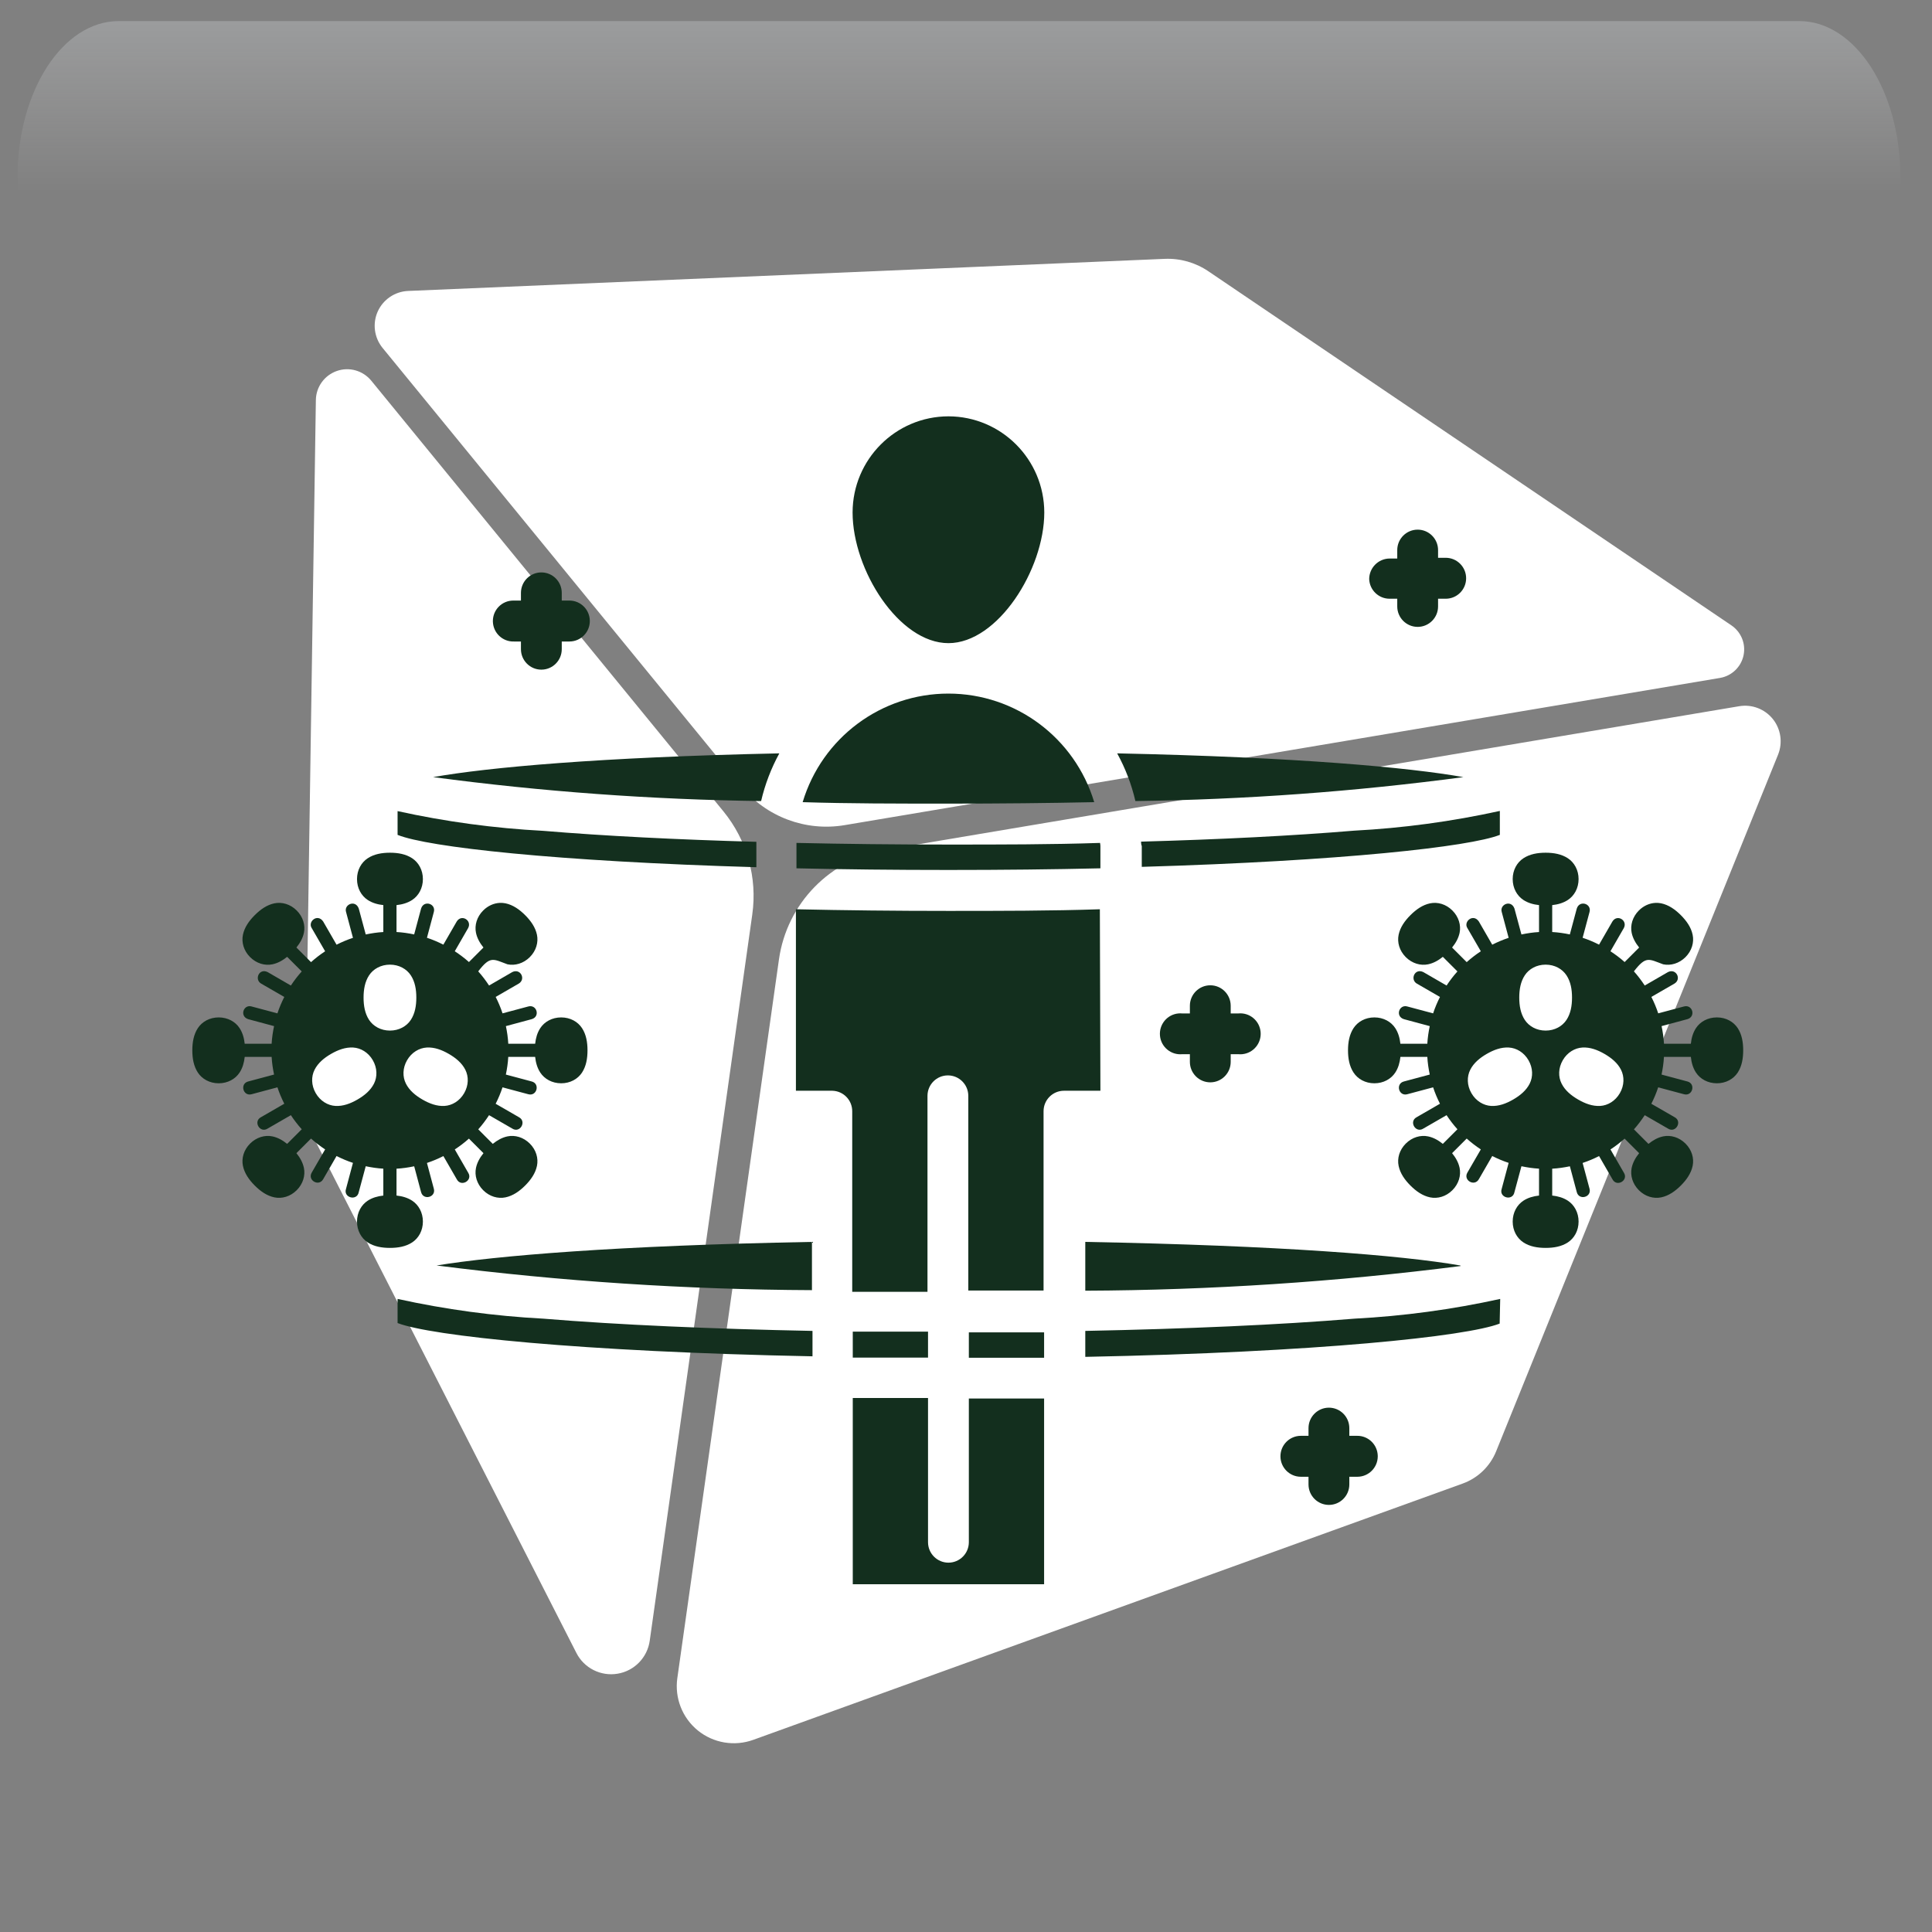 <svg width="550" height="550" xmlns="http://www.w3.org/2000/svg" xmlns:xlink="http://www.w3.org/1999/xlink" overflow="hidden"><rect width="100%" height="100%" fill="#808080" stroke="none"/><defs><clipPath id="clip0"><rect x="622" y="602" width="550" height="550"/></clipPath><radialGradient cx="762000" cy="762000" r="1.07763e+06" gradientUnits="userSpaceOnUse" spreadMethod="pad" id="fill1" gradientTransform="matrix(0 0 0 0 622 602)"><stop offset="0" stop-color="#FFFFCC"/><stop offset="0.17" stop-color="#FFFFCC"/><stop offset="0.33" stop-color="#00B050"/><stop offset="1" stop-color="#0F1113"/></radialGradient><linearGradient x1="895" y1="608" x2="895" y2="762" gradientUnits="userSpaceOnUse" spreadMethod="reflect" id="fill2"><stop offset="0" stop-color="#F5FAFF" stop-opacity="0.231"/><stop offset="0.32" stop-color="#FFFFFF" stop-opacity="0"/><stop offset="1" stop-color="#FFFFFF" stop-opacity="0"/></linearGradient><radialGradient cx="94211" cy="102524" r="139236" gradientUnits="userSpaceOnUse" spreadMethod="pad" id="fill3" gradientTransform="matrix(0 0 0 0 626 649)"><stop offset="0" stop-color="#FFFFCC"/><stop offset="0.54" stop-color="#92D050" stop-opacity="0"/><stop offset="1" stop-color="#92D050" stop-opacity="0"/></radialGradient><radialGradient cx="110836" cy="120534" r="163748" gradientUnits="userSpaceOnUse" spreadMethod="pad" id="fill4" gradientTransform="matrix(0 0 0 0 655 694)"><stop offset="0" stop-color="#FFFFCC"/><stop offset="0.54" stop-color="#92D050" stop-opacity="0"/><stop offset="1" stop-color="#92D050" stop-opacity="0"/></radialGradient><radialGradient cx="292331" cy="278477" r="403741" fx="292331" fy="278476" gradientUnits="userSpaceOnUse" spreadMethod="pad" id="fill5" gradientTransform="matrix(0 0 0 0 959 934)"><stop offset="0" stop-color="#FFFFCC"/><stop offset="0.54" stop-color="#92D050" stop-opacity="0"/><stop offset="1" stop-color="#92D050" stop-opacity="0"/></radialGradient><radialGradient cx="243840" cy="281247" r="372234" gradientUnits="userSpaceOnUse" spreadMethod="pad" id="fill6" gradientTransform="matrix(0 0 0 0 655 610)"><stop offset="0" stop-color="#FFFFCC"/><stop offset="0.54" stop-color="#92D050" stop-opacity="0"/><stop offset="1" stop-color="#92D050" stop-opacity="0"/></radialGradient><radialGradient cx="72043.5" cy="77585.5" r="105876" fx="72043.5" fy="77585.5" gradientUnits="userSpaceOnUse" spreadMethod="pad" id="fill7" gradientTransform="matrix(0 0 0 0 1104 1062)"><stop offset="0" stop-color="#FFFFCC"/><stop offset="0.54" stop-color="#92D050" stop-opacity="0"/><stop offset="1" stop-color="#92D050" stop-opacity="0"/></radialGradient><radialGradient cx="77585.5" cy="84512.5" r="114725" gradientUnits="userSpaceOnUse" spreadMethod="pad" id="fill8" gradientTransform="matrix(0 0 0 0 1088 979)"><stop offset="0" stop-color="#FFFFCC"/><stop offset="0.54" stop-color="#92D050" stop-opacity="0"/><stop offset="1" stop-color="#92D050" stop-opacity="0"/></radialGradient><clipPath id="clip9"><rect x="638" y="616" width="525" height="525"/></clipPath><clipPath id="clip10"><rect x="638" y="616" width="525" height="525"/></clipPath><clipPath id="clip11"><rect x="638" y="616" width="525" height="525"/></clipPath><clipPath id="clip12"><rect x="673" y="841" width="121" height="121"/></clipPath><clipPath id="clip13"><rect x="673" y="841" width="121" height="121"/></clipPath><clipPath id="clip14"><rect x="673" y="841" width="121" height="121"/></clipPath><clipPath id="clip15"><rect x="1002" y="841" width="120" height="121"/></clipPath><clipPath id="clip16"><rect x="1002" y="841" width="120" height="121"/></clipPath><clipPath id="clip17"><rect x="1002" y="841" width="120" height="121"/></clipPath><clipPath id="clip18"><rect x="726" y="720" width="333" height="333"/></clipPath><clipPath id="clip19"><rect x="726" y="720" width="333" height="333"/></clipPath><clipPath id="clip20"><rect x="726" y="720" width="333" height="333"/></clipPath></defs><g clip-path="url(#clip0)" transform="translate(-622 -602)"><rect x="622" y="602" width="550" height="550" fill="url(#fill1)"/><path d="M655.787 608 1134.21 608C1150.11 608 1163 627.864 1163 652.368L1163 762C1163 723.824 1142.92 692.876 1118.15 692.876L671.85 692.876C647.08 692.876 627 723.824 627 762L627 652.368C627 627.864 639.888 608 655.787 608Z" fill="url(#fill2)" fill-rule="evenodd"/><path d="M626 686C626 665.565 641.222 649 660 649 678.778 649 694 665.565 694 686 694 706.434 678.778 723 660 723 641.222 723 626 706.434 626 686Z" fill="url(#fill3)" fill-rule="evenodd"/><path d="M655 737.5C655 713.476 672.908 694 695 694 717.091 694 735 713.476 735 737.5 735 761.524 717.091 781 695 781 672.908 781 655 761.524 655 737.5Z" fill="url(#fill4)" fill-rule="evenodd"/><path d="M959 1034.5C959 978.995 1006.23 934 1064.5 934 1122.77 934 1170 978.995 1170 1034.5 1170 1090 1122.77 1135 1064.5 1135 1006.23 1135 959 1090 959 1034.5Z" fill="url(#fill5)" fill-rule="evenodd"/><path d="M655 711.5C655 655.443 694.399 610 743 610 791.601 610 831 655.443 831 711.5 831 767.557 791.601 813 743 813 694.399 813 655 767.557 655 711.5Z" fill="url(#fill6)" fill-rule="evenodd"/><path d="M1104 1090C1104 1074.54 1115.64 1062 1130 1062 1144.36 1062 1156 1074.54 1156 1090 1156 1105.46 1144.36 1118 1130 1118 1115.64 1118 1104 1105.46 1104 1090Z" fill="url(#fill7)" fill-rule="evenodd"/><path d="M1088 1009.5C1088 992.655 1100.54 979 1116 979 1131.46 979 1144 992.655 1144 1009.5 1144 1026.34 1131.46 1040 1116 1040 1100.54 1040 1088 1026.34 1088 1009.5Z" fill="url(#fill8)" fill-rule="evenodd"/><g clip-path="url(#clip9)"><g clip-path="url(#clip10)"><g clip-path="url(#clip11)"><path d="M836.157 862.339 806.967 1069.07C806.296 1073.87 802.589 1077.68 797.81 1078.47 793.032 1079.27 788.286 1076.88 786.092 1072.57L711.94 927.146C709.903 923.146 708.874 918.704 708.938 914.221L711.92 715.885C711.972 712.148 714.355 708.851 717.884 707.612 721.412 706.373 725.328 707.486 727.702 710.384L827.955 832.993C834.663 841.205 837.645 851.84 836.155 862.34ZM833.005 825.842C840.125 834.546 851.37 838.767 862.448 836.899L1111.64 794.993C1114.97 794.436 1117.62 791.906 1118.34 788.62 1119.06 785.323 1117.69 781.931 1114.91 780.041L965.988 679.219C962.335 676.741 957.977 675.502 953.557 675.692L738.18 684.827C734.421 684.984 731.071 687.262 729.528 690.685 727.995 694.118 728.532 698.13 730.914 701.048ZM1126.69 806.689C1124.39 803.834 1120.74 802.437 1117.11 803.046L874.145 843.911C858.301 846.579 846.015 859.199 843.758 875.096L814.819 1079.74C814.021 1085.38 816.236 1091.03 820.657 1094.63 825.078 1098.22 831.074 1099.23 836.428 1097.3L1038.39 1024.34C1042.72 1022.78 1046.19 1019.44 1047.92 1015.16L1128.18 816.834C1129.55 813.421 1128.98 809.547 1126.69 806.691Z" fill="#FFFFFF"/></g></g></g><g clip-path="url(#clip12)"><g clip-path="url(#clip13)"><g clip-path="url(#clip14)"><path d="M733.011 844.75C730.714 844.75 728.5 845.136 726.679 846.329 724.858 847.521 723.632 849.681 723.632 852.261 723.632 854.841 724.858 857.009 726.679 858.201 727.994 859.062 729.517 859.488 731.125 859.662L731.125 867.331C729.415 867.426 727.752 867.683 726.119 868.023L724.13 860.64C723.173 858.024 719.87 859.473 720.512 861.611L722.482 868.982C720.864 869.515 719.309 870.174 717.81 870.934L713.99 864.313C712.366 861.972 709.549 864.371 710.734 866.195L714.558 872.809C713.14 873.739 711.802 874.773 710.544 875.9L706.384 871.74C707.405 870.477 708.193 869.097 708.515 867.554 708.96 865.424 708.289 863.021 706.465 861.197 704.64 859.372 702.238 858.716 700.107 859.161 697.976 859.605 696.147 860.902 694.522 862.526 692.898 864.15 691.602 865.977 691.157 868.107 690.712 870.238 691.368 872.644 693.193 874.468 695.017 876.293 697.423 876.964 699.554 876.519 701.097 876.197 702.476 875.409 703.74 874.388L707.896 878.544C706.769 879.803 705.736 881.143 704.806 882.561L698.195 878.735C695.742 877.537 694.365 880.824 696.309 881.99L702.931 885.813C702.171 887.312 701.511 888.866 700.979 890.483L693.61 888.516C691.307 887.874 690.135 891.299 692.64 892.13L700.019 894.115C699.678 895.75 699.422 897.417 699.327 899.129L691.662 899.129C691.487 897.521 691.062 895.994 690.201 894.679 689.009 892.858 686.841 891.636 684.261 891.636 681.681 891.636 679.521 892.858 678.328 894.679 677.136 896.5 676.75 898.714 676.75 901.011 676.75 903.308 677.136 905.522 678.328 907.343 679.521 909.164 681.681 910.39 684.261 910.39 686.841 910.39 689.009 909.164 690.201 907.343 691.065 906.023 691.492 904.494 691.666 902.879L699.327 902.879C699.421 904.595 699.678 906.265 700.019 907.903L692.64 909.877C690.22 910.524 691.191 914.157 693.61 913.51L700.979 911.54C701.51 913.156 702.172 914.711 702.931 916.209L696.309 920.032C693.979 921.241 695.991 924.703 698.195 923.277L704.806 919.465C705.735 920.882 706.773 922.22 707.9 923.478L703.74 927.638C702.476 926.617 701.097 925.829 699.554 925.507 697.423 925.062 695.017 925.733 693.193 927.558 691.368 929.382 690.712 931.77 691.157 933.901 691.602 936.031 692.898 937.876 694.522 939.5 696.147 941.124 697.976 942.421 700.107 942.865 702.238 943.31 704.64 942.654 706.465 940.829 708.289 939.005 708.96 936.599 708.515 934.468 708.193 932.925 707.405 931.546 706.384 930.282L710.544 926.122C711.802 927.249 713.14 928.283 714.558 929.213L710.734 935.827C709.478 937.997 712.734 939.883 713.99 937.713L717.81 931.092C719.308 931.851 720.862 932.512 722.479 933.044L720.512 940.412C719.625 942.956 723.626 944.029 724.13 941.382L726.115 934.003C727.749 934.344 729.414 934.6 731.125 934.695L731.125 942.353C729.517 942.528 727.994 942.953 726.679 943.814 724.858 945.006 723.632 947.177 723.632 949.758 723.632 952.338 724.858 954.494 726.679 955.686 728.5 956.879 730.714 957.25 733.011 957.25 735.308 957.25 737.518 956.879 739.339 955.686 741.16 954.494 742.39 952.338 742.39 949.758 742.39 947.177 741.16 945.006 739.339 943.814 738.019 942.95 736.494 942.522 734.879 942.349L734.879 934.703C736.596 934.607 738.271 934.36 739.91 934.018L741.877 941.382C742.523 943.803 746.152 942.832 745.506 940.412L743.543 933.066C745.161 932.533 746.72 931.872 748.22 931.11L752.032 937.713C753.241 940.043 756.699 938.031 755.273 935.827L751.468 929.224C752.884 928.293 754.235 927.27 755.493 926.141L759.635 930.286C758.614 931.549 757.826 932.929 757.503 934.472 757.059 936.603 757.73 939.005 759.554 940.829 761.379 942.654 763.77 943.31 765.901 942.865 768.031 942.421 769.876 941.124 771.5 939.5 773.124 937.876 774.417 936.031 774.862 933.901 775.306 931.77 774.654 929.382 772.829 927.558 771.005 925.733 768.599 925.059 766.468 925.503 764.925 925.826 763.546 926.617 762.282 927.638L758.148 923.504C759.274 922.243 760.294 920.888 761.224 919.468L767.827 923.277C770.031 924.703 772.039 921.241 769.709 920.032L763.103 916.22C763.862 914.72 764.522 913.161 765.055 911.543L772.412 913.51C774.835 914.162 775.807 910.521 773.382 909.877L766.007 907.907C766.349 906.268 766.597 904.595 766.692 902.879L774.345 902.879C774.519 904.494 774.946 906.023 775.81 907.343 777.002 909.164 779.177 910.39 781.757 910.39 784.338 910.39 786.494 909.164 787.686 907.343 788.878 905.522 789.25 903.308 789.25 901.011 789.25 898.714 788.878 896.5 787.686 894.679 786.494 892.858 784.338 891.636 781.757 891.636 779.177 891.636 777.002 892.858 775.81 894.679 774.949 895.994 774.524 897.521 774.349 899.129L766.699 899.129C766.603 897.416 766.359 895.746 766.018 894.112L773.382 892.13C775.863 891.39 774.807 887.874 772.412 888.516L765.062 890.479C764.53 888.861 763.871 887.302 763.11 885.802L769.709 881.99C771.771 880.716 770.146 877.574 767.827 878.735L761.224 882.558C760.292 881.14 759.271 879.785 758.141 878.526 761.608 874.017 762.401 875.041 766.468 876.519 768.599 876.964 771.005 876.293 772.829 874.468 774.654 872.644 775.306 870.241 774.862 868.111 774.417 865.98 773.124 864.15 771.5 862.526 769.876 860.902 768.031 859.602 765.901 859.157 765.368 859.046 764.819 859.005 764.267 859.032 762.611 859.115 760.922 859.828 759.554 861.197 757.73 863.021 757.059 865.424 757.503 867.554 757.825 869.097 758.611 870.477 759.631 871.74L755.5 875.874C754.24 874.749 752.883 873.732 751.465 872.802L755.273 866.195C756.422 864.025 753.39 862.154 752.032 864.313L748.216 870.92C746.717 870.16 745.16 869.497 743.543 868.964L745.506 861.611C746.146 859.252 742.674 858.154 741.877 860.64L739.903 868.012C738.265 867.67 736.594 867.421 734.879 867.327L734.879 859.666C736.494 859.493 738.019 859.065 739.339 858.201 741.16 857.009 742.39 854.841 742.39 852.261 742.39 849.681 741.16 847.521 739.339 846.329 737.518 845.136 735.308 844.75 733.011 844.75ZM733.011 876.614C735.591 876.614 737.763 877.84 738.955 879.661 740.147 881.482 740.518 883.696 740.518 885.993 740.518 888.29 740.147 890.518 738.955 892.339 737.763 894.16 735.591 895.386 733.011 895.386 730.431 895.386 728.26 894.16 727.067 892.339 725.875 890.518 725.5 888.29 725.5 885.993 725.5 883.696 725.875 881.482 727.067 879.661 728.26 877.84 730.431 876.614 733.011 876.614ZM722.523 900.209C724.696 900.331 726.843 901.589 728.133 903.824 729.423 906.058 729.447 908.546 728.466 910.489 727.485 912.432 725.746 913.87 723.757 915.019 721.768 916.167 719.668 916.957 717.495 916.835 715.322 916.713 713.174 915.437 711.884 913.202 710.594 910.968 710.57 908.484 711.551 906.541 712.532 904.598 714.257 903.171 716.246 902.022 718.235 900.873 720.35 900.087 722.523 900.209ZM743.499 900.209C745.672 900.087 747.772 900.873 749.762 902.022 751.751 903.171 753.49 904.598 754.471 906.541 755.452 908.484 755.428 910.968 754.138 913.202 752.848 915.437 750.701 916.713 748.527 916.835 746.354 916.957 744.254 916.167 742.265 915.019 740.276 913.87 738.537 912.432 737.556 910.489 736.575 908.546 736.595 906.058 737.885 903.824 739.175 901.589 741.326 900.331 743.499 900.209Z" fill="#132F1E"/></g></g></g><g clip-path="url(#clip15)"><g clip-path="url(#clip16)"><g clip-path="url(#clip17)"><path d="M1062.01 844.75C1059.71 844.75 1057.5 845.136 1055.68 846.329 1053.86 847.521 1052.63 849.681 1052.63 852.261 1052.63 854.841 1053.86 857.009 1055.68 858.201 1056.99 859.062 1058.52 859.488 1060.13 859.662L1060.13 867.331C1058.41 867.426 1056.75 867.683 1055.12 868.023L1053.13 860.64C1052.17 858.024 1048.87 859.473 1049.51 861.611L1051.48 868.982C1049.86 869.515 1048.31 870.174 1046.81 870.934L1042.99 864.313C1041.37 861.972 1038.55 864.371 1039.73 866.195L1043.56 872.809C1042.14 873.739 1040.8 874.773 1039.54 875.9L1035.38 871.74C1036.41 870.477 1037.19 869.097 1037.52 867.554 1037.96 865.424 1037.29 863.021 1035.46 861.197 1033.64 859.372 1031.24 858.716 1029.11 859.161 1026.98 859.605 1025.15 860.902 1023.52 862.526 1021.9 864.15 1020.6 865.977 1020.16 868.107 1019.71 870.238 1020.37 872.644 1022.19 874.468 1024.02 876.293 1026.42 876.964 1028.55 876.519 1030.1 876.197 1031.48 875.409 1032.74 874.388L1036.9 878.544C1035.77 879.803 1034.74 881.143 1033.81 882.561L1027.2 878.735C1024.74 877.537 1023.37 880.824 1025.31 881.99L1031.93 885.813C1031.17 887.312 1030.51 888.866 1029.98 890.483L1022.61 888.516C1020.31 887.874 1019.13 891.299 1021.64 892.13L1029.02 894.115C1028.68 895.75 1028.42 897.417 1028.33 899.129L1020.66 899.129C1020.49 897.521 1020.06 895.994 1019.2 894.679 1018.01 892.858 1015.84 891.636 1013.26 891.636 1010.68 891.636 1008.52 892.858 1007.33 894.679 1006.14 896.5 1005.75 898.714 1005.75 901.011 1005.75 903.308 1006.14 905.522 1007.33 907.343 1008.52 909.164 1010.68 910.39 1013.26 910.39 1015.84 910.39 1018.01 909.164 1019.2 907.343 1020.07 906.023 1020.49 904.494 1020.67 902.879L1028.33 902.879C1028.42 904.595 1028.68 906.265 1029.02 907.903L1021.64 909.877C1019.22 910.524 1020.19 914.157 1022.61 913.51L1029.98 911.54C1030.51 913.156 1031.17 914.711 1031.93 916.209L1025.31 920.032C1022.98 921.241 1024.99 924.703 1027.2 923.277L1033.81 919.465C1034.74 920.882 1035.77 922.22 1036.9 923.478L1032.74 927.638C1031.48 926.617 1030.1 925.829 1028.55 925.507 1026.42 925.062 1024.02 925.733 1022.19 927.558 1020.37 929.382 1019.71 931.77 1020.16 933.901 1020.6 936.031 1021.9 937.876 1023.52 939.5 1025.15 941.124 1026.98 942.421 1029.11 942.865 1031.24 943.31 1033.64 942.654 1035.46 940.829 1037.29 939.005 1037.96 936.599 1037.52 934.468 1037.19 932.925 1036.41 931.546 1035.38 930.282L1039.54 926.122C1040.8 927.249 1042.14 928.283 1043.56 929.213L1039.73 935.827C1038.48 937.997 1041.73 939.883 1042.99 937.713L1046.81 931.092C1048.31 931.851 1049.86 932.512 1051.48 933.044L1049.51 940.412C1048.62 942.956 1052.63 944.029 1053.13 941.382L1055.12 934.003C1056.75 934.344 1058.41 934.6 1060.13 934.695L1060.13 942.353C1058.52 942.528 1056.99 942.953 1055.68 943.814 1053.86 945.006 1052.63 947.177 1052.63 949.758 1052.63 952.338 1053.86 954.494 1055.68 955.686 1057.5 956.879 1059.71 957.25 1062.01 957.25 1064.31 957.25 1066.52 956.879 1068.34 955.686 1070.16 954.494 1071.39 952.338 1071.39 949.758 1071.39 947.177 1070.16 945.006 1068.34 943.814 1067.02 942.95 1065.49 942.522 1063.88 942.349L1063.88 934.703C1065.6 934.607 1067.27 934.36 1068.91 934.018L1070.88 941.382C1071.52 943.803 1075.15 942.832 1074.51 940.412L1072.54 933.066C1074.16 932.533 1075.72 931.872 1077.22 931.11L1081.03 937.713C1082.24 940.043 1085.7 938.031 1084.27 935.827L1080.47 929.224C1081.88 928.293 1083.23 927.27 1084.49 926.141L1088.63 930.286C1087.61 931.549 1086.83 932.929 1086.5 934.472 1086.06 936.603 1086.73 939.005 1088.55 940.829 1090.38 942.654 1092.77 943.31 1094.9 942.865 1097.03 942.421 1098.88 941.124 1100.5 939.5 1102.12 937.876 1103.42 936.031 1103.86 933.901 1104.31 931.77 1103.65 929.382 1101.83 927.558 1100 925.733 1097.6 925.059 1095.47 925.503 1093.92 925.826 1092.55 926.617 1091.28 927.638L1087.15 923.504C1088.27 922.243 1089.29 920.888 1090.22 919.468L1096.83 923.277C1099.03 924.703 1101.04 921.241 1098.71 920.032L1092.1 916.22C1092.86 914.72 1093.52 913.161 1094.05 911.543L1101.41 913.51C1103.83 914.162 1104.81 910.521 1102.38 909.877L1095.01 907.907C1095.35 906.268 1095.6 904.595 1095.69 902.879L1103.35 902.879C1103.52 904.494 1103.95 906.023 1104.81 907.343 1106 909.164 1108.18 910.39 1110.76 910.39 1113.34 910.39 1115.49 909.164 1116.69 907.343 1117.88 905.522 1118.25 903.308 1118.25 901.011 1118.25 898.714 1117.88 896.5 1116.69 894.679 1115.49 892.858 1113.34 891.636 1110.76 891.636 1108.18 891.636 1106 892.858 1104.81 894.679 1103.95 895.994 1103.52 897.521 1103.35 899.129L1095.7 899.129C1095.6 897.416 1095.36 895.746 1095.02 894.112L1102.38 892.13C1104.86 891.39 1103.81 887.874 1101.41 888.516L1094.06 890.479C1093.53 888.861 1092.87 887.302 1092.11 885.802L1098.71 881.99C1100.77 880.716 1099.15 877.574 1096.83 878.735L1090.22 882.558C1089.29 881.14 1088.27 879.785 1087.14 878.526 1090.61 874.017 1091.4 875.041 1095.47 876.519 1097.6 876.964 1100 876.293 1101.83 874.468 1103.65 872.644 1104.31 870.241 1103.86 868.111 1103.42 865.98 1102.12 864.15 1100.5 862.526 1098.88 860.902 1097.03 859.602 1094.9 859.157 1094.37 859.046 1093.82 859.005 1093.27 859.032 1091.61 859.115 1089.92 859.828 1088.55 861.197 1086.73 863.021 1086.06 865.424 1086.5 867.554 1086.83 869.097 1087.61 870.477 1088.63 871.74L1084.5 875.874C1083.24 874.749 1081.88 873.732 1080.46 872.802L1084.27 866.195C1085.42 864.025 1082.39 862.154 1081.03 864.313L1077.22 870.92C1075.72 870.16 1074.16 869.497 1072.54 868.964L1074.51 861.611C1075.15 859.252 1071.67 858.154 1070.88 860.64L1068.9 868.012C1067.27 867.67 1065.59 867.421 1063.88 867.327L1063.88 859.666C1065.49 859.493 1067.02 859.065 1068.34 858.201 1070.16 857.009 1071.39 854.841 1071.39 852.261 1071.39 849.681 1070.16 847.521 1068.34 846.329 1066.52 845.136 1064.31 844.75 1062.01 844.75ZM1062.01 876.614C1064.59 876.614 1066.76 877.84 1067.95 879.661 1069.15 881.482 1069.52 883.696 1069.52 885.993 1069.52 888.29 1069.15 890.518 1067.95 892.339 1066.76 894.16 1064.59 895.386 1062.01 895.386 1059.43 895.386 1057.26 894.16 1056.07 892.339 1054.88 890.518 1054.5 888.29 1054.5 885.993 1054.5 883.696 1054.88 881.482 1056.07 879.661 1057.26 877.84 1059.43 876.614 1062.01 876.614ZM1051.52 900.209C1053.7 900.331 1055.84 901.589 1057.13 903.824 1058.42 906.058 1058.45 908.546 1057.47 910.489 1056.49 912.432 1054.75 913.87 1052.76 915.019 1050.77 916.167 1048.67 916.957 1046.49 916.835 1044.32 916.713 1042.17 915.437 1040.88 913.202 1039.59 910.968 1039.57 908.484 1040.55 906.541 1041.53 904.598 1043.26 903.171 1045.25 902.022 1047.24 900.873 1049.35 900.087 1051.52 900.209ZM1072.5 900.209C1074.67 900.087 1076.77 900.873 1078.76 902.022 1080.75 903.171 1082.49 904.598 1083.47 906.541 1084.45 908.484 1084.43 910.968 1083.14 913.202 1081.85 915.437 1079.7 916.713 1077.53 916.835 1075.35 916.957 1073.25 916.167 1071.27 915.019 1069.28 913.87 1067.54 912.432 1066.56 910.489 1065.57 908.546 1065.6 906.058 1066.89 903.824 1068.18 901.589 1070.33 900.331 1072.5 900.209Z" fill="#132F1E"/></g></g></g><g clip-path="url(#clip18)"><g clip-path="url(#clip19)"><g clip-path="url(#clip20)"><path d="M166 0.519C181.058 0.547 193.258 12.747 193.286 27.805 193.286 43.99 180.058 64.896 166 64.896 151.942 64.896 138.714 44.146 138.714 27.805 138.742 12.747 150.942 0.547 166 0.519ZM312.599 102.92C281.636 107.033 250.456 109.302 219.224 109.716 218.126 104.986 216.379 100.429 214.036 96.176 265.444 97.266 296.984 100.171 312.599 102.92ZM166 79.213C185.112 79.218 201.968 91.733 207.5 110.027 194.566 110.303 180.733 110.442 166 110.442 151.268 110.442 137.521 110.442 124.5 110.027 130.018 91.723 146.883 79.201 166 79.213ZM209.264 122.477 209.264 128.806C195.811 129.117 181.39 129.273 166 129.273 150.61 129.273 136.189 129.117 122.736 128.806L122.736 122.477C122.736 122.166 122.736 121.906 122.736 121.595 136.639 121.906 151.112 122.062 165.948 122.062 180.784 122.062 195.258 122.062 209.16 121.595 209.212 121.906 209.264 122.218 209.264 122.477ZM112.673 109.716C81.44 109.302 50.261 107.033 19.297 102.92 34.86 100.171 66.504 97.266 117.86 96.176 115.523 100.433 113.778 104.988 112.673 109.716ZM9.182 119.313 9.182 112.569C22.839 115.566 36.719 117.439 50.682 118.171 68.112 119.624 88.81 120.661 111.324 121.284 111.324 121.699 111.324 122.114 111.324 122.477L111.324 128.494C54.157 126.834 17.793 122.788 9.182 119.313ZM127.146 248.533C91.415 248.382 55.728 246.043 20.283 241.53 37.142 238.781 71.38 235.876 127.146 234.838ZM9.182 257.871 9.182 251.023C22.839 254.02 36.719 255.894 50.682 256.626 72.158 258.389 98.562 259.531 127.301 260.101L127.301 267.312C61.005 266.015 18.571 261.502 9.182 257.871ZM171.81 260.516 193.234 260.516 193.234 267.727C186.335 267.727 179.176 267.727 171.81 267.727ZM160.19 267.675C152.824 267.675 145.665 267.675 138.766 267.675L138.766 260.309 160.19 260.309ZM193.234 332 138.766 332 138.766 279.139C145.769 279.139 152.928 279.139 160.19 279.139L160.19 320.069C160.19 323.278 162.791 325.879 166 325.879 169.209 325.879 171.81 323.278 171.81 320.069L171.81 279.295C179.073 279.295 186.231 279.295 193.234 279.295ZM322.922 258.026C313.533 261.658 271.047 266.171 204.958 267.468L204.958 260.101C233.697 259.531 260.101 258.389 281.578 256.626 295.541 255.894 309.42 254.02 323.078 251.023ZM311.821 241.686C276.376 246.199 240.689 248.538 204.958 248.689L204.958 234.838C260.62 235.876 294.858 238.625 311.717 241.53ZM209.264 191.938 198.889 191.938C195.68 191.938 193.079 194.539 193.079 197.748L193.079 248.637 171.654 248.637 171.654 193.39C171.654 190.181 169.053 187.58 165.844 187.58 162.635 187.58 160.034 190.181 160.034 193.39L160.034 249 138.61 249 138.61 197.799C138.64 194.63 136.124 192.022 132.956 191.938L122.581 191.938 122.581 140.426C136.535 140.737 151.008 140.893 165.844 140.893 180.681 140.893 195.154 140.893 209.108 140.426ZM220.832 121.232C243.346 120.609 264.044 119.572 281.474 118.119 295.437 117.387 309.317 115.514 322.974 112.517L322.974 119.313C314.363 122.684 277.998 126.731 221.039 128.391L221.039 122.477C220.884 122.114 220.832 121.699 220.832 121.284ZM36.312 58.619C36.312 55.41 38.914 52.809 42.123 52.809L44.301 52.809 44.301 50.63C44.301 47.421 46.903 44.82 50.111 44.82 53.32 44.82 55.921 47.421 55.921 50.63L55.921 52.809 58.1 52.809C61.309 52.809 63.91 55.41 63.91 58.619 63.91 61.828 61.309 64.429 58.1 64.429L55.921 64.429 55.921 66.608C55.921 69.817 53.32 72.418 50.111 72.418 46.903 72.418 44.301 69.817 44.301 66.608L44.301 64.429 42.33 64.429C39.123 64.543 36.431 62.037 36.316 58.83 36.314 58.759 36.312 58.689 36.312 58.619ZM288.218 295.688C288.218 298.897 285.617 301.498 282.408 301.498L280.125 301.498 280.125 303.676C280.125 306.885 277.524 309.486 274.315 309.486 271.106 309.486 268.505 306.885 268.505 303.676L268.505 301.498 266.326 301.498C263.117 301.498 260.516 298.897 260.516 295.688 260.516 292.479 263.117 289.878 266.326 289.878L268.505 289.878 268.505 287.699C268.505 284.49 271.106 281.889 274.315 281.889 277.524 281.889 280.125 284.49 280.125 287.699L280.125 289.878 282.304 289.878C285.512 289.82 288.159 292.375 288.217 295.583 288.217 295.618 288.218 295.653 288.218 295.688ZM234.734 183.949 234.734 181.563 232.556 181.563C229.361 181.865 226.526 179.521 226.223 176.327 225.92 173.132 228.265 170.297 231.459 169.994 231.824 169.96 232.191 169.96 232.556 169.994L234.734 169.994 234.734 167.816C234.734 164.607 237.335 162.006 240.544 162.006 243.753 162.006 246.354 164.607 246.354 167.816L246.354 169.994 248.533 169.994C251.728 169.691 254.563 172.036 254.866 175.23 255.168 178.425 252.824 181.26 249.63 181.563 249.265 181.597 248.898 181.597 248.533 181.563L246.354 181.563 246.354 183.741C246.354 186.95 243.753 189.551 240.544 189.551 237.335 189.551 234.734 186.95 234.734 183.741ZM285.779 46.688C285.807 43.49 288.392 40.906 291.589 40.877L293.768 40.877 293.768 38.491C293.768 35.282 296.369 32.681 299.578 32.681 302.787 32.681 305.388 35.282 305.388 38.491L305.388 40.67 307.567 40.67C310.776 40.67 313.377 43.271 313.377 46.48 313.377 49.689 310.776 52.29 307.567 52.29L305.388 52.29 305.388 54.469C305.388 57.678 302.787 60.279 299.578 60.279 296.369 60.279 293.768 57.678 293.768 54.469L293.768 52.29 291.589 52.29C288.46 52.292 285.891 49.815 285.779 46.688Z" fill="#132F1E" transform="matrix(1 0 0 1.003 726 720)"/></g></g></g></g></svg>